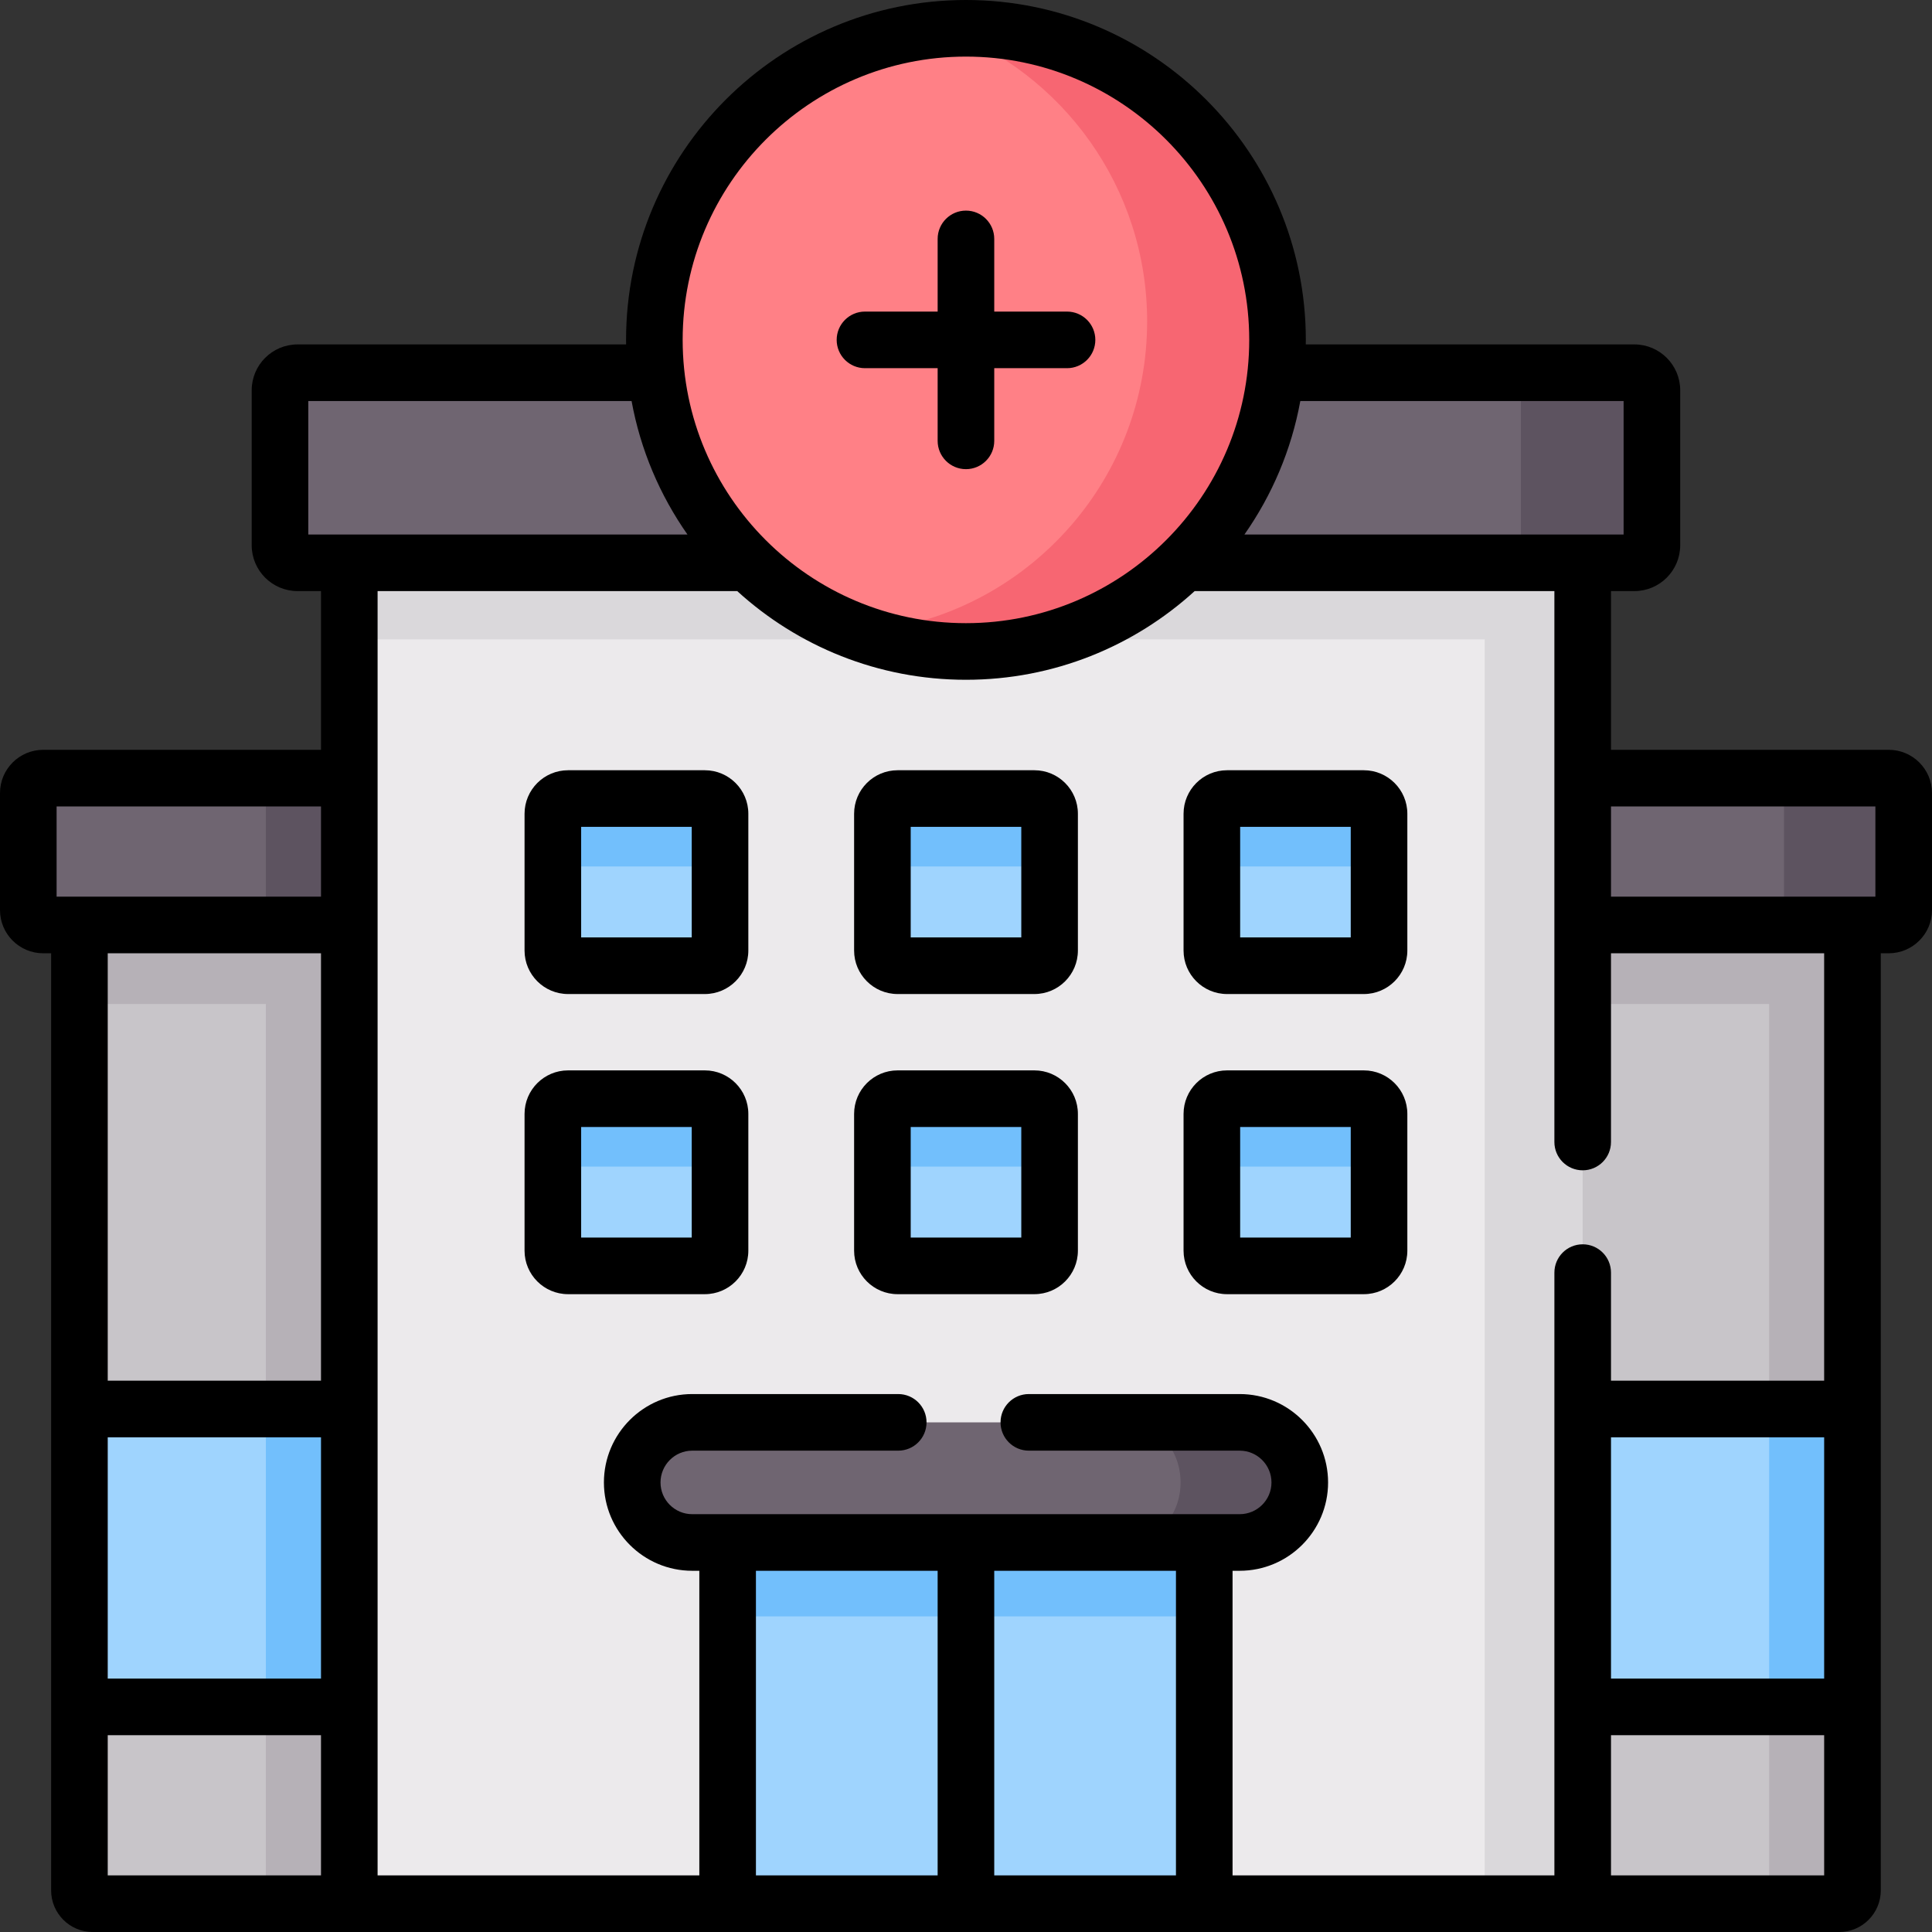 <svg id="Capa_1" enable-background="new 0 0 512 512" height="512" viewBox="0 0 512 512" width="512" xmlns="http://www.w3.org/2000/svg"><rect x="0" y="0" width="512" height="512" fill="#333333" stroke="none"/><g><g><path d="m460.336 503.496c-4.143 0-7.5-3.358-7.5-7.5v-23.244c0-4.142 3.357-7.5 7.5-7.5s7.5 3.358 7.5 7.5v23.244c0 4.142-3.357 7.5-7.5 7.5z"/></g><g><path clip-rule="evenodd" d="m92.568 504.5h326.864c0-121.777 0-243.582 0-365.359-115.626 0-211.267 0-326.864 0z" fill="#eceaec" fill-rule="evenodd"/></g><g><path clip-rule="evenodd" d="m198.301 149.148c14.882 14.542 35.235 23.499 57.685 23.499s42.832-8.958 57.714-23.499c13.408-13.096 22.365-30.699 24.435-50.372.284-2.863.425-5.783.425-8.702 0-45.61-36.964-82.573-82.574-82.573s-82.573 36.964-82.573 82.573c0 2.92.142 5.839.454 8.702 2.068 19.672 11.026 37.276 24.434 50.372z" fill="#ff8086" fill-rule="evenodd"/></g><g><path clip-rule="evenodd" d="m92.568 149.148h105.733c-13.408-13.096-22.365-30.699-24.435-50.372h-95.018c-2.551 0-4.649 2.069-4.649 4.649v41.074c0 2.551 2.098 4.649 4.649 4.649z" fill="#6f6571" fill-rule="evenodd"/></g><g><path clip-rule="evenodd" d="m313.699 149.148h105.733 13.691c2.551 0 4.649-2.098 4.649-4.649v-41.074c0-2.58-2.098-4.649-4.649-4.649h-94.989c-2.069 19.672-11.027 37.276-24.435 50.372z" fill="#6f6571" fill-rule="evenodd"/></g><g><path clip-rule="evenodd" d="m92.568 169.444h140.514c-13.266-3.827-25.172-10.913-34.781-20.296h-105.733z" fill="#dad8db" fill-rule="evenodd"/></g><g><path clip-rule="evenodd" d="m278.918 169.444h114.548v335.056h25.965v-52.158-78.945-128.268-42.35-53.632h-105.732c-9.609 9.383-21.515 16.47-34.781 20.297z" fill="#dad8db" fill-rule="evenodd"/></g><g><path clip-rule="evenodd" d="m419.432 245.129h71.49v128.268h-71.49z" fill="#c8c5c9" fill-rule="evenodd"/></g><g><path clip-rule="evenodd" d="m419.432 504.5h68.003c1.928 0 3.487-1.587 3.487-3.515v-48.643h-71.49z" fill="#c8c5c9" fill-rule="evenodd"/></g><g><path clip-rule="evenodd" d="m419.432 245.129h71.49 9.609c2.183 0 3.969-1.758 3.969-3.94v-31.039c0-2.183-1.786-3.94-3.969-3.94h-81.099z" fill="#6f6571" fill-rule="evenodd"/></g><g><path clip-rule="evenodd" d="m468.84 373.397h22.082v-128.268h-71.49v20.948h49.408z" fill="#b6b1b7" fill-rule="evenodd"/></g><g><path clip-rule="evenodd" d="m468.84 504.5h18.595c1.928 0 3.487-1.587 3.487-3.515v-48.643h-22.082v20.92z" fill="#b6b1b7" fill-rule="evenodd"/></g><g><path clip-rule="evenodd" d="m92.568 504.5h-68.003c-1.928 0-3.515-1.587-3.515-3.515v-48.643h71.518z" fill="#c8c5c9" fill-rule="evenodd"/></g><g><path clip-rule="evenodd" d="m70.458 504.5h18.595c1.928 0 3.515-1.587 3.515-3.515v-48.643h-22.11v20.92z" fill="#b6b1b7" fill-rule="evenodd"/></g><g><path clip-rule="evenodd" d="m150.537 255.929h36.255c2.239 0 4.025-1.786 4.025-4.025v-36.255c0-2.211-1.786-4.025-4.025-4.025h-36.255c-2.211 0-4.025 1.814-4.025 4.025v36.255c-.001 2.239 1.814 4.025 4.025 4.025z" fill="#9fd4fe" fill-rule="evenodd"/></g><g><path clip-rule="evenodd" d="m237.872 255.929h36.255c2.211 0 4.025-1.786 4.025-4.025v-36.255c0-2.211-1.814-4.025-4.025-4.025h-36.255c-2.239 0-4.025 1.814-4.025 4.025v36.255c0 2.239 1.786 4.025 4.025 4.025z" fill="#9fd4fe" fill-rule="evenodd"/></g><g><path clip-rule="evenodd" d="m325.18 255.929h36.255c2.211 0 4.025-1.786 4.025-4.025v-36.255c0-2.211-1.814-4.025-4.025-4.025h-36.255c-2.211 0-4.025 1.814-4.025 4.025v36.255c0 2.239 1.814 4.025 4.025 4.025z" fill="#9fd4fe" fill-rule="evenodd"/></g><g><path clip-rule="evenodd" d="m325.18 335.47h36.255c2.211 0 4.025-1.814 4.025-4.025v-36.255c0-2.211-1.814-4.025-4.025-4.025h-36.255c-2.211 0-4.025 1.814-4.025 4.025v36.255c0 2.21 1.814 4.025 4.025 4.025z" fill="#9fd4fe" fill-rule="evenodd"/></g><g><path clip-rule="evenodd" d="m233.847 331.444c0 2.211 1.786 4.025 4.025 4.025h36.255c2.211 0 4.025-1.814 4.025-4.025v-36.255c0-2.211-1.814-4.025-4.025-4.025h-36.255c-2.239 0-4.025 1.814-4.025 4.025z" fill="#9fd4fe" fill-rule="evenodd"/></g><g><path clip-rule="evenodd" d="m150.537 335.47h36.255c2.239 0 4.025-1.814 4.025-4.025v-36.255c0-2.211-1.786-4.025-4.025-4.025h-36.255c-2.211 0-4.025 1.814-4.025 4.025v36.255c-.001 2.21 1.814 4.025 4.025 4.025z" fill="#9fd4fe" fill-rule="evenodd"/></g><g><path clip-rule="evenodd" d="m21.05 245.129h71.518v128.268h-71.518z" fill="#c8c5c9" fill-rule="evenodd"/></g><g><path clip-rule="evenodd" d="m92.568 245.129h-71.518-9.61c-2.183 0-3.94-1.758-3.94-3.94v-31.039c0-2.183 1.757-3.94 3.94-3.94h81.128z" fill="#6f6571" fill-rule="evenodd"/></g><g><path clip-rule="evenodd" d="m70.458 373.397h22.11v-128.268h-71.518v20.948h49.408z" fill="#b6b1b7" fill-rule="evenodd"/></g><g><path clip-rule="evenodd" d="m150.537 229.624h36.255c2.239 0 4.025 1.814 4.025 4.025v-18c0-2.211-1.786-4.025-4.025-4.025h-36.255c-2.211 0-4.025 1.814-4.025 4.025v18c-.001-2.211 1.814-4.025 4.025-4.025z" fill="#72bffc" fill-rule="evenodd"/></g><g><path clip-rule="evenodd" d="m237.872 229.624h36.255c2.211 0 4.025 1.814 4.025 4.025v-18c0-2.211-1.814-4.025-4.025-4.025h-36.255c-2.239 0-4.025 1.814-4.025 4.025v18c0-2.211 1.786-4.025 4.025-4.025z" fill="#72bffc" fill-rule="evenodd"/></g><g><path clip-rule="evenodd" d="m325.18 229.624h36.255c2.211 0 4.025 1.814 4.025 4.025v-18c0-2.211-1.814-4.025-4.025-4.025h-36.255c-2.211 0-4.025 1.814-4.025 4.025v18c0-2.211 1.814-4.025 4.025-4.025z" fill="#72bffc" fill-rule="evenodd"/></g><g><path clip-rule="evenodd" d="m325.18 309.164h36.255c2.211 0 4.025 1.814 4.025 4.025v-18c0-2.211-1.814-4.025-4.025-4.025h-36.255c-2.211 0-4.025 1.814-4.025 4.025v18c0-2.211 1.814-4.025 4.025-4.025z" fill="#72bffc" fill-rule="evenodd"/></g><g><path clip-rule="evenodd" d="m237.872 309.164h36.255c2.211 0 4.025 1.814 4.025 4.025v-18c0-2.211-1.814-4.025-4.025-4.025h-36.255c-2.239 0-4.025 1.814-4.025 4.025v18c0-2.211 1.786-4.025 4.025-4.025z" fill="#72bffc" fill-rule="evenodd"/></g><g><path clip-rule="evenodd" d="m150.537 309.164h36.255c2.239 0 4.025 1.814 4.025 4.025v-18c0-2.211-1.786-4.025-4.025-4.025h-36.255c-2.211 0-4.025 1.814-4.025 4.025v18c-.001-2.211 1.814-4.025 4.025-4.025z" fill="#72bffc" fill-rule="evenodd"/></g><g><path clip-rule="evenodd" d="m419.432 373.397h71.49v78.945h-71.49z" fill="#9fd4fe" fill-rule="evenodd"/></g><g><path clip-rule="evenodd" d="m468.84 452.342h22.082v-78.945h-22.082v20.92z" fill="#72bffc" fill-rule="evenodd"/></g><g><path clip-rule="evenodd" d="m21.05 373.397h71.518v78.945h-71.518z" fill="#9fd4fe" fill-rule="evenodd"/></g><g><path clip-rule="evenodd" d="m70.458 452.342h22.11v-78.945h-22.11v20.92z" fill="#72bffc" fill-rule="evenodd"/></g><g><path clip-rule="evenodd" d="m255.986 408.774h63.156 9.383c8.759 0 15.931-7.172 15.931-15.902 0-8.759-7.172-15.931-15.931-15.931h-145.078c-8.759 0-15.902 7.172-15.902 15.931 0 8.731 7.143 15.902 15.902 15.902h9.383z" fill="#6f6571" fill-rule="evenodd"/></g><g><path clip-rule="evenodd" d="m192.83 408.774h63.156v95.726h-63.156z" fill="#9fd4fe" fill-rule="evenodd"/></g><g><path clip-rule="evenodd" d="m255.986 408.774h63.156v95.726h-63.156z" fill="#9fd4fe" fill-rule="evenodd"/></g><g><path clip-rule="evenodd" d="m192.83 408.774h126.312v19.587h-126.312z" fill="#72bffc" fill-rule="evenodd"/></g><g><path clip-rule="evenodd" d="m403.048 139.141v5.358c0 2.551-2.098 4.649-4.649 4.649h21.033 13.691c2.551 0 4.649-2.098 4.649-4.649v-41.074c0-2.58-2.098-4.649-4.649-4.649h-34.725c2.551 0 4.649 2.069 4.649 4.649v35.716z" fill="#5d5360" fill-rule="evenodd"/></g><g><path clip-rule="evenodd" d="m233.082 169.444c7.285 2.098 14.967 3.203 22.904 3.203 7.965 0 15.647-1.106 22.932-3.203 13.266-3.827 25.172-10.913 34.781-20.296h-.028c3.175-3.09 6.094-6.435 8.731-10.006 8.532-11.509 14.145-25.342 15.732-40.365.284-2.863.425-5.783.425-8.702 0-45.61-36.964-82.573-82.574-82.573-1.984 0-3.94.057-5.896.198 31.493 11.65 53.915 41.953 53.915 77.471 0 20.636-7.569 39.515-20.069 53.972-13.947 16.129-34.016 26.816-56.608 28.403 1.9.707 3.799 1.331 5.755 1.898z" fill="#f76672" fill-rule="evenodd"/></g><g><path clip-rule="evenodd" d="m70.458 206.209h22.11v38.92h-22.11z" fill="#5d5360" fill-rule="evenodd"/></g><g><path clip-rule="evenodd" d="m472.78 210.149v31.039c0 2.183-1.786 3.94-3.94 3.94h22.082 9.609c2.183 0 3.969-1.758 3.969-3.94v-31.039c0-2.183-1.786-3.94-3.969-3.94h-31.691c2.154 0 3.94 1.758 3.94 3.94z" fill="#5d5360" fill-rule="evenodd"/></g><g><path clip-rule="evenodd" d="m328.525 408.774c8.759 0 15.931-7.172 15.931-15.902 0-8.759-7.172-15.931-15.931-15.931h-31.351c20.92 0 20.92 31.833 0 31.833h21.969z" fill="#5d5360" fill-rule="evenodd"/></g><g><path d="m229.227 97.573h19.259v19.259c0 4.142 3.357 7.5 7.5 7.5s7.5-3.358 7.5-7.5v-19.259h19.288c4.143 0 7.5-3.358 7.5-7.5s-3.357-7.5-7.5-7.5h-19.288v-19.259c0-4.142-3.357-7.5-7.5-7.5s-7.5 3.358-7.5 7.5v19.259h-19.259c-4.143 0-7.5 3.358-7.5 7.5s3.357 7.5 7.5 7.5z"/><path d="m186.792 204.124h-36.255c-6.355 0-11.525 5.17-11.525 11.525v36.255c0 6.355 5.17 11.525 11.525 11.525h36.255c6.355 0 11.525-5.17 11.525-11.525v-36.255c0-6.355-5.17-11.525-11.525-11.525zm-3.475 44.305h-29.306v-29.306h29.306z"/><path d="m274.128 204.124h-36.256c-6.355 0-11.525 5.17-11.525 11.525v36.255c0 6.355 5.17 11.525 11.525 11.525h36.256c6.355 0 11.525-5.17 11.525-11.525v-36.255c0-6.355-5.17-11.525-11.525-11.525zm-3.475 44.305h-29.307v-29.306h29.307z"/><path d="m361.435 204.124h-36.255c-6.355 0-11.525 5.17-11.525 11.525v36.255c0 6.355 5.17 11.525 11.525 11.525h36.255c6.355 0 11.525-5.17 11.525-11.525v-36.255c0-6.355-5.17-11.525-11.525-11.525zm-3.475 44.305h-29.306v-29.306h29.306z"/><path d="m186.792 283.664h-36.255c-6.355 0-11.525 5.17-11.525 11.525v36.255c0 6.355 5.17 11.525 11.525 11.525h36.255c6.355 0 11.525-5.17 11.525-11.525v-36.255c0-6.355-5.17-11.525-11.525-11.525zm-3.475 44.306h-29.306v-29.306h29.306z"/><path d="m274.128 283.664h-36.256c-6.355 0-11.525 5.17-11.525 11.525v36.255c0 6.355 5.17 11.525 11.525 11.525h36.256c6.355 0 11.525-5.17 11.525-11.525v-36.255c0-6.355-5.17-11.525-11.525-11.525zm-3.475 44.306h-29.307v-29.306h29.307z"/><path d="m361.435 283.664h-36.255c-6.355 0-11.525 5.17-11.525 11.525v36.255c0 6.355 5.17 11.525 11.525 11.525h36.255c6.355 0 11.525-5.17 11.525-11.525v-36.255c0-6.355-5.17-11.525-11.525-11.525zm-3.475 44.306h-29.306v-29.306h29.306z"/><path d="m500.531 198.709h-73.6v-42.062h6.191c6.699 0 12.149-5.45 12.149-12.148v-41.074c0-6.699-5.45-12.149-12.149-12.149h-87.079c.005-.401.015-.801.015-1.203.002-49.666-40.406-90.073-90.073-90.073s-90.073 40.407-90.073 90.073c0 .402.01.802.015 1.203h-87.078c-6.699 0-12.149 5.45-12.149 12.149v41.074c0 6.699 5.45 12.148 12.149 12.148h6.22v42.062h-73.629c-6.309 0-11.44 5.132-11.44 11.44v31.04c0 6.308 5.132 11.44 11.44 11.44h2.109v248.356c0 6.074 4.941 11.015 11.015 11.015h68.004 100.262 126.312 100.29 68.004c6.058 0 10.986-4.941 10.986-11.015v-248.356h2.109c6.324 0 11.469-5.132 11.469-11.44v-31.04c0-6.308-5.145-11.44-11.469-11.44zm-415.463 298.291h-56.518v-37.158h56.519v37.158zm0-52.158h-56.518v-63.945h56.519v63.945zm0-78.945h-56.518v-113.268h56.519v113.268zm0-128.268h-70.068v-23.919h70.068zm345.204-131.353v35.372h-100.482c7.291-10.402 12.442-22.406 14.807-35.372zm-174.287-91.276c41.396 0 75.074 33.678 75.074 75.073 0 41.396-33.678 75.074-75.074 75.074s-75.073-33.678-75.073-75.074c0-41.395 33.678-75.073 75.073-75.073zm-174.286 126.647v-35.372h85.676c2.365 12.966 7.516 24.97 14.807 35.372zm166.786 355.353h-48.155v-80.726h48.155zm63.157 0h-48.156v-80.726h48.156zm171.78 0h-56.49v-37.158h56.49zm0-52.158h-56.49v-63.945h56.49zm0-78.945h-56.49v-28.642c0-4.142-3.357-7.5-7.5-7.5s-7.5 3.358-7.5 7.5v159.745h-85.29v-80.726h1.883c12.92 0 23.431-10.499 23.431-23.403 0-12.92-10.511-23.431-23.431-23.431h-55.871c-4.143 0-7.5 3.358-7.5 7.5s3.357 7.5 7.5 7.5h55.871c4.648 0 8.431 3.782 8.431 8.431 0 4.633-3.782 8.403-8.431 8.403h-145.078c-4.633 0-8.402-3.77-8.402-8.403 0-4.648 3.77-8.431 8.402-8.431h54.595c4.143 0 7.5-3.358 7.5-7.5s-3.357-7.5-7.5-7.5h-54.595c-12.904 0-23.402 10.511-23.402 23.431 0 12.904 10.498 23.403 23.402 23.403h1.883v80.726h-85.262v-251.871-38.919-49.562h95.308c16.013 14.591 37.29 23.5 60.609 23.5s44.597-8.908 60.61-23.5h95.336v145.997c0 4.142 3.357 7.5 7.5 7.5s7.5-3.358 7.5-7.5v-50.015h56.49v113.267zm13.578-128.268h-70.068v-23.919h70.068z"/></g></g></svg>